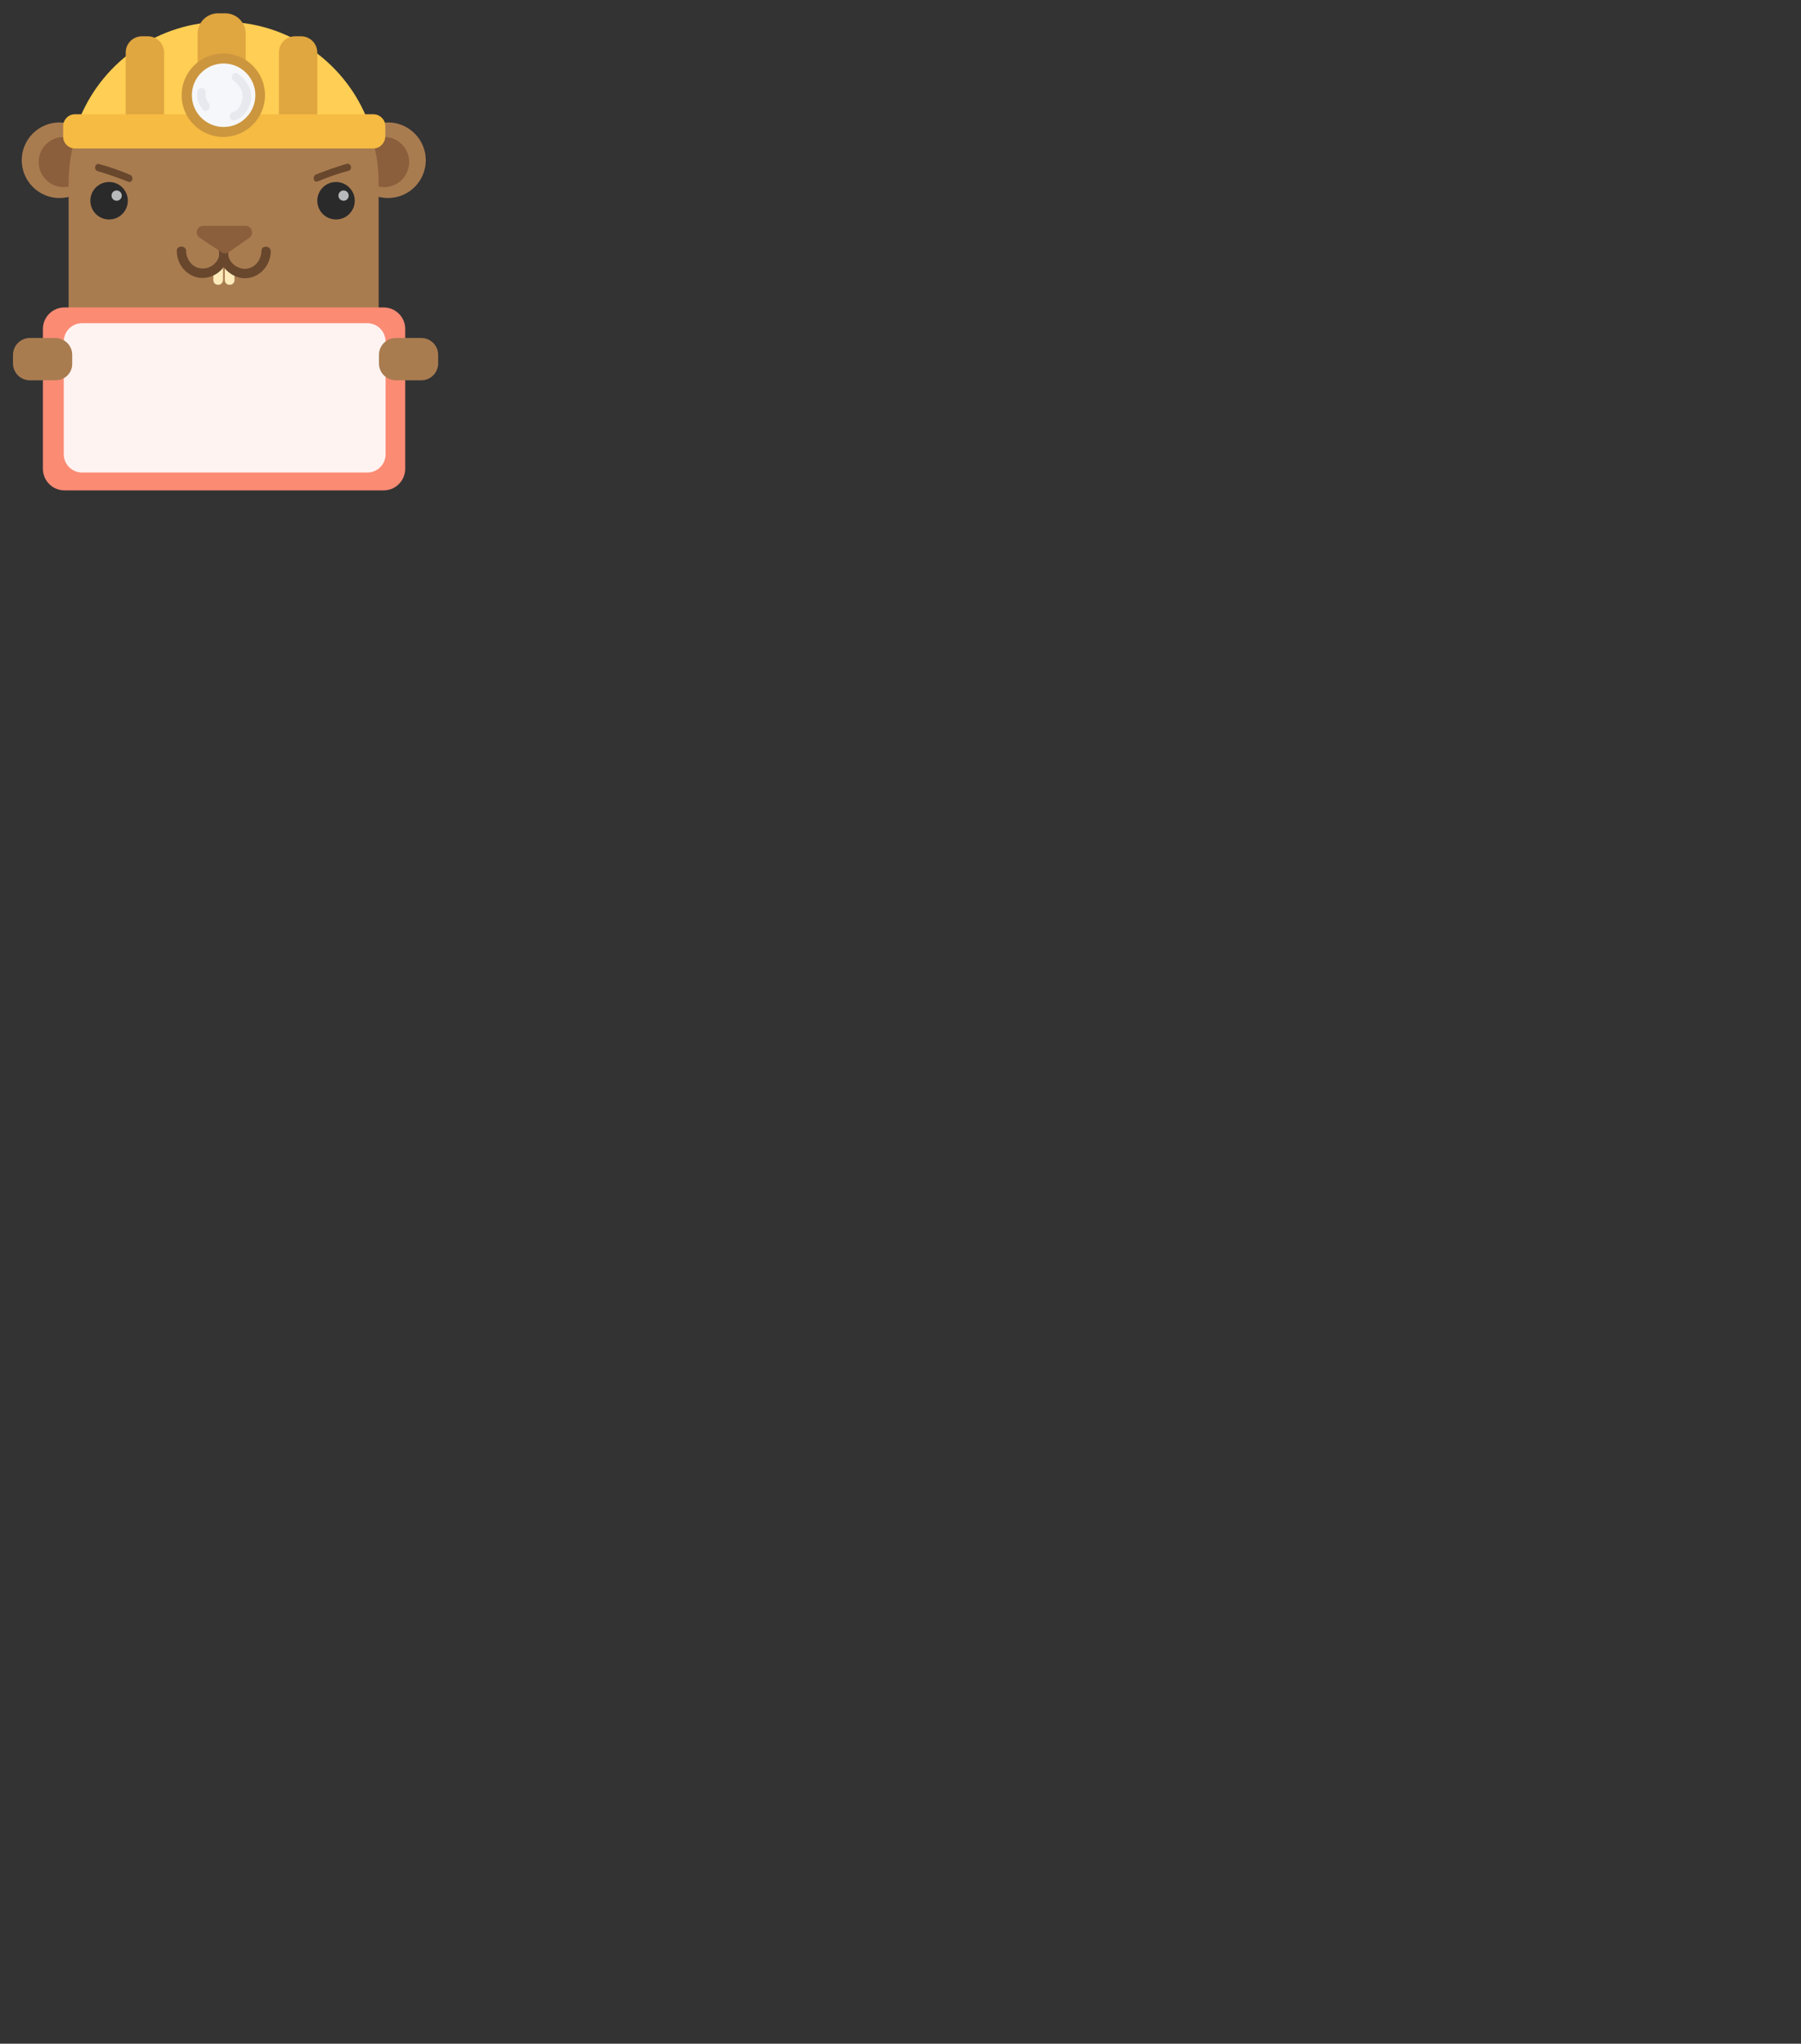 <?xml version="1.0" encoding="utf-8"?>
<!-- Generator: Adobe Illustrator 21.0.0, SVG Export Plug-In . SVG Version: 6.00 Build 0)  -->
<?xml-stylesheet type="text/css" href="css/style.css" ?>
<svg  version="1.1" id="Capa_1" xmlns="http://www.w3.org/2000/svg" xmlns:xlink="http://www.w3.org/1999/xlink" x="0px" y="0px"
	 viewBox="0 0 149 169" style="enable-background:new 0 0 149 169;" xml:space="preserve">
<rect x="0" y="0" width="149" height="169" fill="#333333" stroke="none"/>
<style type="text/css">
	.st0{fill:#A97C50;}
	.st1{fill:#8B5E3C;}
	.st2{fill:#FFCE54;}
	.st3{fill:#E0A63F;}
	.st4{fill:#2A2A2A;}
	.st5{opacity:0.7;fill:#F6F7FA;}
	.st6{fill:#68472D;}
	.st7{fill:#FFEBBB;}
	.st8{fill:#F6BB43;}
	.st9{fill:#CC963E;}
	.st10{fill:#F6F7FA;}
	.st11{fill:#FC8B74;}
	.st12{fill:#FFF3F1;}
	.st13{fill:#E7E9EE;}
	#transform{ transform:scale(0.25);}
</style>
<g id="transform">
	<circle class="st0" cx="19.7" cy="53" r="12.5"/>
	<circle class="st1" cx="21.1" cy="53.6" r="8.3"/>
	<circle class="st0" cx="128.4" cy="53" r="12.5"/>
	<circle class="st1" cx="127.1" cy="53.6" r="8.3"/>
	<path class="st0" d="M125.3,158.8H22.7V60.4c0-28.3,23-51.3,51.3-51.3h0c28.3,0,51.3,23,51.3,51.3V158.8z"/>
	<path class="st2" d="M26.6,38.6c7.8-18.4,26-31.4,47.3-31.4h0c21.2,0,39.4,12.9,47.2,31.2"/>
	<path class="st3" d="M81.4,37.8H65.4V11.2c0-3.8,3-6.8,6.8-6.8h2.3c3.8,0,6.8,3,6.8,6.8V37.8z"/>
	<path class="st3" d="M54.3,38.7H41.6V17.4c0-3,2.4-5.4,5.4-5.4h1.9c3,0,5.4,2.4,5.4,5.4V38.7z"/>
	<path class="st3" d="M105,38.7H92.3V17.4c0-3,2.4-5.4,5.4-5.4h1.9c3,0,5.4,2.4,5.4,5.4V38.7z"/>
	<circle class="st4" cx="36.1" cy="66.4" r="6.2"/>
	<circle class="st5" cx="38.6" cy="64.7" r="1.7"/>
	<circle class="st4" cx="111.2" cy="66.4" r="6.2"/>
	<circle class="st5" cx="113.7" cy="64.7" r="1.7"/>
	<g>
		<g>
			<path class="st6" d="M32.3,56.6c3.4,1,6.8,2.2,10.1,3.5c1.4,0.6,2.1-1.7,0.6-2.3c-3.3-1.4-6.7-2.6-10.1-3.5
				C31.5,53.8,30.8,56.1,32.3,56.6L32.3,56.6z"/>
		</g>
	</g>
	<g>
		<g>
			<path class="st6" d="M114.7,54.2c-3.4,1-6.8,2.2-10.1,3.5c-1.4,0.6-0.8,2.9,0.6,2.3c3.3-1.4,6.7-2.6,10.1-3.5
				C116.8,56.1,116.2,53.8,114.7,54.2L114.7,54.2z"/>
		</g>
	</g>
	<path class="st7" d="M72.3,94.2h-0.2c-0.8,0-1.5-0.7-1.5-1.5v-4.1c0-0.8,0.7-1.5,1.5-1.5h0.2c0.8,0,1.5,0.7,1.5,1.5v4.1
		C73.7,93.5,73.1,94.2,72.3,94.2z"/>
	<path class="st7" d="M76.1,94.2h-0.2c-0.8,0-1.5-0.7-1.5-1.5v-4.1c0-0.8,0.7-1.5,1.5-1.5h0.2c0.8,0,1.5,0.7,1.5,1.5v4.1
		C77.6,93.5,76.9,94.2,76.1,94.2z"/>
	<g>
		<g>
			<path class="st6" d="M86.5,83c0,3.2-2.5,6.1-5.8,5.9c-3.3-0.2-6.6-3.8-4.5-7c1.1-1.6-1.5-3.1-2.6-1.5c-3.1,4.8,0.9,10.5,6,11.5
				c5.4,1,10-3.6,10-8.8C89.5,81.1,86.5,81.1,86.5,83L86.5,83z"/>
		</g>
	</g>
	<g>
		<g>
			<path class="st6" d="M58.5,83c0,5.3,4.6,9.8,10,8.8c5.1-0.9,9.1-6.7,6-11.5c-1.1-1.6-3.7-0.1-2.6,1.5c2.1,3.2-1.2,6.9-4.5,7
				c-3.4,0.2-5.8-2.7-5.8-5.9C61.5,81.1,58.4,81.1,58.5,83L58.5,83z"/>
		</g>
	</g>
	<path class="st1" d="M67.3,74.7h13.9c2,0,3,2.4,1.5,3.8L76,83.2c-0.8,0.8-2.1,0.8-2.9,0.1l-7.1-4.7C64.3,77.3,65.2,74.7,67.3,74.7z
		"/>
	<path class="st8" d="M123.6,49.1H24.8c-2.1,0-3.9-1.7-3.9-3.9v-3.5c0-2.1,1.7-3.9,3.9-3.9h98.8c2.1,0,3.9,1.7,3.9,3.9v3.5
		C127.4,47.4,125.7,49.1,123.6,49.1z"/>
	<circle class="st9" cx="73.9" cy="31.5" r="13.8"/>
	<circle class="st10" cx="74" cy="31.5" r="10.5"/>
	<path class="st11" d="M127,162.2H21.3c-3.9,0-7.1-3.2-7.1-7.1v-46.3c0-3.9,3.2-7.1,7.1-7.1H127c3.9,0,7.1,3.2,7.1,7.1V155
		C134.1,159,130.9,162.2,127,162.2z"/>
	<path class="st12" d="M121.6,156.3H27.2c-3.4,0-6.1-2.7-6.1-6.1V113c0-3.4,2.7-6.1,6.1-6.1h94.3c3.4,0,6.1,2.7,6.1,6.1v37.3
		C127.6,153.6,124.9,156.3,121.6,156.3z"/>
	<path class="st0" d="M139.4,125.8h-8.4c-3.1,0-5.6-2.5-5.6-5.6v-2.8c0-3.1,2.5-5.6,5.6-5.6h8.4c3.1,0,5.6,2.5,5.6,5.6v2.8
		C145,123.3,142.5,125.8,139.4,125.8z"/>
	<path class="st0" d="M18.4,125.8H9.9c-3.1,0-5.6-2.5-5.6-5.6v-2.8c0-3.1,2.5-5.6,5.6-5.6h8.4c3.1,0,5.6,2.5,5.6,5.6v2.8
		C24,123.3,21.5,125.8,18.4,125.8z"/>
	<g>
		<g>
			<path class="st13" d="M77.3,26.7c1.7,1.2,3.1,3.1,3,5.3c-0.1,1.9-1.2,4.6-3.3,5.1c-1.7,0.5-1,3.2,0.7,2.7c3-0.8,5.1-4.2,5.4-7.2
				c0.3-3.4-1.9-6.4-4.5-8.3C77.2,23.3,75.8,25.7,77.3,26.7L77.3,26.7z"/>
		</g>
	</g>
	<g>
		<g>
			<path class="st13" d="M65.3,30.5c-0.3,2.1,0.5,4.1,1.8,5.7c1.2,1.4,3.1-0.6,2-2c-0.9-1.1-1.2-2.4-1-3.7c0.1-0.8-0.7-1.4-1.4-1.4
				C65.9,29.1,65.4,29.7,65.3,30.5L65.3,30.5z"/>
		</g>
	</g>
</g>
</svg>
